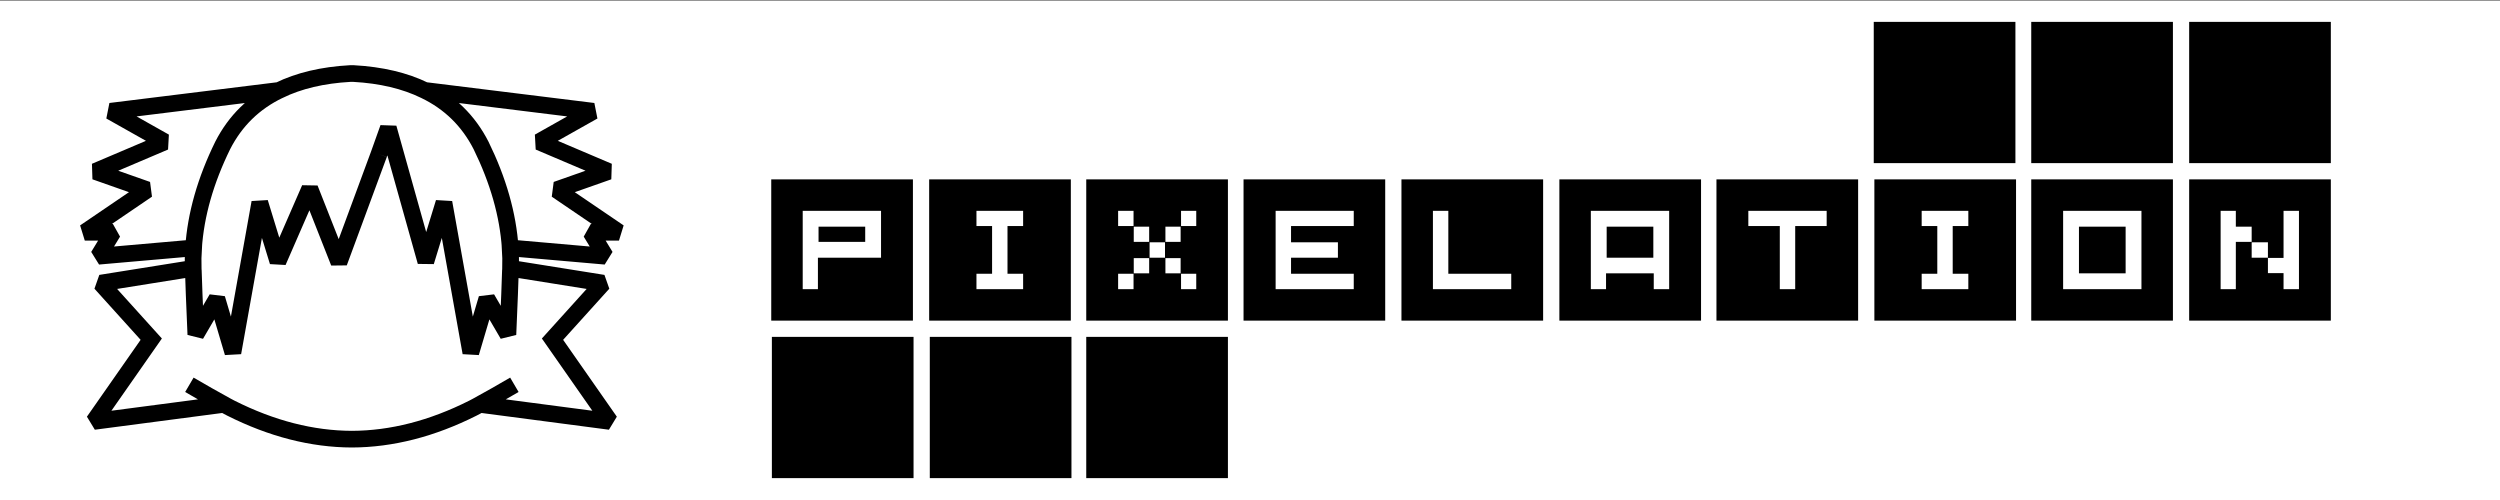 
<svg xmlns="http://www.w3.org/2000/svg" version="1.1" xmlns:xlink="http://www.w3.org/1999/xlink" preserveAspectRatio="none" x="0px" y="0px" width="600px" height="120px" viewBox="0 0 600 120">
<rect x="0" y="0" width="600" height="120" fill="#808080" stroke="none"/>
<defs>
<g id="Layer2_0_FILL">
<path fill="#FFFFFF" stroke="none" d="
M 600 120
L 600 0.2 0 0.2 0 120 600 120 Z"/>
</g>

<g id="Layer1_0_FILL">
<path fill="#FFFFFF" stroke="none" d="
M 53.45 34.9
Q 58 26 66.95 21.7
L 26.5 26.7 39.55 34.05 22.85 41.15 35.35 45.55 20.35 55.75 27.1 55.75 23.6 61.5 46.45 59.5
Q 47.25 47.55 53.45 34.9
M 93.2 38.45
L 90.85 38.45 84.45 55.85 90.95 37 81.35 63 74.35 45.25 66.7 62.8 62.35 48.6 55.9 84.65 52.05 71.65 47 80.3
Q 46.5 68.75 46.4 65 46.35 64.75 46.35 64.5 46.35 64.45 46.35 64.4
L 24.15 67.95 36.3 81.4 22.5 101.15 53.7 97.05
Q 53.95 97.2 54.45 97.45 49.8 94.9 45.45 92.35 49.8 94.9 54.45 97.45 54.9 97.7 55.4 97.95 70.1 105.35 84.45 105.4 98.8 105.35 113.5 97.95 114 97.7 114.45 97.45 119.1 94.9 123.45 92.35 119.1 94.9 114.45 97.45 114.95 97.2 115.2 97.05
L 146.4 101.15 132.6 81.4 144.75 67.95 122.55 64.4
Q 122.55 64.45 122.55 64.5 122.55 64.75 122.5 65 122.4 68.75 121.9 80.3
L 116.85 71.65 113 84.65 106.55 48.6 102.2 62.8 93.2 30.7 93.2 38.45
M 84.85 17.65
L 84.05 17.65
Q 74.1 18.2 66.95 21.7 58 26 53.45 34.9 47.25 47.55 46.45 59.5 46.3 61.95 46.35 64.4 46.35 64.45 46.35 64.5 46.35 64.75 46.4 65 46.5 68.75 47 80.3
L 52.05 71.65 55.9 84.65 62.35 48.6 66.7 62.8 74.35 45.25 81.35 63 90.95 37 93.2 30.7 102.2 62.8 106.55 48.6 113 84.65 116.85 71.65 121.9 80.3
Q 122.4 68.75 122.5 65 122.55 64.75 122.55 64.5 122.55 64.45 122.55 64.4 122.6 61.95 122.45 59.5 121.65 47.55 115.45 34.9 110.9 26 101.95 21.7 94.8 18.2 84.85 17.65
M 129.35 34.05
L 142.4 26.7 101.95 21.7
Q 110.9 26 115.45 34.9 121.65 47.55 122.45 59.5
L 145.3 61.5 141.8 55.75 148.55 55.75 133.55 45.55 146.05 41.15 129.35 34.05 Z"/>
</g>

<g id="Layer1_1_MEMBER_0_FILL">
<path fill="#000000" stroke="none" d="
M 231.3 109.7
L 265.3 109.7 265.3 75.8 231.3 75.8 231.3 109.7
M 227.4 75.8
L 193.4 75.8 193.4 109.7 227.4 109.7 227.4 75.8
M 302.85 75.8
L 268.85 75.8 268.85 109.7 302.85 109.7 302.85 75.8
M 491.85 34.1
L 491.85 0.2 457.85 0.2 457.85 34.1 491.85 34.1
M 529.65 34.1
L 529.65 0.2 495.65 0.2 495.65 34.1 529.65 34.1
M 567.55 34.1
L 567.55 0.2 533.55 0.2 533.55 34.1 567.55 34.1 Z"/>
</g>

<g id="Layer0_0_MEMBER_0_FILL">
<path fill="#000000" stroke="none" d="
M 193.25 71.9
L 227.25 71.9 227.25 38 193.25 38 193.25 71.9
M 204.45 56.8
L 204.45 64.35 200.8 64.35 200.8 45.55 219.6 45.55 219.6 56.8 204.45 56.8
M 215.8 49.35
L 204.6 49.35 204.6 53 215.8 53 215.8 49.35
M 302.85 38
L 268.85 38 268.85 71.9 302.85 71.9 302.85 38
M 295.25 49.2
L 291.6 49.2 291.6 45.55 295.25 45.55 295.25 49.2
M 287.85 49.35
L 291.5 49.35 291.5 53 287.85 53 287.85 49.35
M 276.5 45.55
L 280.2 45.55 280.2 49.2 276.5 49.2 276.5 45.55
M 280.2 60.65
L 280.2 64.35 276.5 64.35 276.5 60.65 280.2 60.65
M 280.25 60.55
L 280.25 56.9 283.95 56.9 283.95 60.55 280.25 60.55
M 284.05 53.1
L 287.75 53.1 287.75 56.8 284.05 56.8 284.05 53.1
M 287.85 60.55
L 287.85 56.9 291.5 56.9 291.5 60.55 287.85 60.55
M 291.6 64.35
L 291.6 60.65 295.25 60.65 295.25 64.35 291.6 64.35
M 283.95 53
L 280.25 53 280.25 49.35 283.95 49.35 283.95 53
M 265.15 71.9
L 265.15 38 231.15 38 231.15 71.9 265.15 71.9
M 253.7 45.55
L 253.7 49.2 249.95 49.2 249.95 60.65 253.7 60.65 253.7 64.35 242.5 64.35 242.5 60.65 246.25 60.65 246.25 49.2 242.5 49.2 242.5 45.55 253.7 45.55
M 378.5 38
L 344.5 38 344.5 71.9 378.5 71.9 378.5 38
M 352.05 45.55
L 355.75 45.55 355.75 60.65 370.85 60.65 370.85 64.35 352.05 64.35 352.05 45.55
M 340.6 71.9
L 340.6 38 306.6 38 306.6 71.9 340.6 71.9
M 333.05 45.55
L 333.05 49.2 318 49.2 318 53.1 329.25 53.1 329.25 56.8 318 56.8 318 60.65 333.05 60.65 333.05 64.35 314.3 64.35 314.3 45.55 333.05 45.55
M 454.1 71.9
L 454.1 38 420.1 38 420.1 71.9 454.1 71.9
M 446.55 45.55
L 446.55 49.2 439 49.2 439 64.35 435.3 64.35 435.3 49.2 427.75 49.2 427.75 45.55 446.55 45.55
M 416.4 71.9
L 416.4 38 382.4 38 382.4 71.9 416.4 71.9
M 405.05 64.35
L 405.05 60.55 393.6 60.55 393.6 64.35 389.95 64.35 389.95 45.55 408.75 45.55 408.75 64.35 405.05 64.35
M 404.95 49.35
L 393.75 49.35 393.75 56.8 404.95 56.8 404.95 49.35
M 495.65 71.9
L 529.65 71.9 529.65 38 495.65 38 495.65 71.9
M 503.3 45.55
L 522.1 45.55 522.1 64.35 503.3 64.35 503.3 45.55
M 518.3 49.35
L 507.1 49.35 507.1 60.55 518.3 60.55 518.3 49.35
M 492 71.9
L 492 38 458 38 458 71.9 492 71.9
M 469.35 45.55
L 480.55 45.55 480.55 49.2 476.8 49.2 476.8 60.65 480.55 60.65 480.55 64.35 469.35 64.35 469.35 60.65 473.1 60.65 473.1 49.2 469.35 49.2 469.35 45.55
M 567.55 71.9
L 567.55 38 533.55 38 533.55 71.9 567.55 71.9
M 544.75 49.35
L 548.55 49.35 548.55 53 544.75 53 544.75 64.35 541.1 64.35 541.1 45.55 544.75 45.55 544.75 49.35
M 556.2 45.55
L 559.9 45.55 559.9 64.35 556.2 64.35 556.2 60.5 552.45 60.5 552.45 56.85 556.2 56.85 556.2 45.55
M 552.45 53.1
L 552.45 56.8 548.55 56.8 548.55 53.1 552.45 53.1 Z"/>
</g>

<path id="Layer1_0_1_STROKES" stroke="#000000" stroke-width="4" stroke-linejoin="miter" stroke-linecap="butt" stroke-miterlimit="2" fill="none" d="
M 101.95 21.7
L 142.4 26.7 129.35 34.05 146.05 41.15 133.55 45.55 148.55 55.75 141.8 55.75 145.3 61.5 122.45 59.5
Q 122.6 61.95 122.55 64.4
L 144.75 67.95 132.6 81.4 146.4 101.15 115.2 97.05
Q 114.95 97.2 114.45 97.45 114 97.7 113.5 97.95 98.8 105.35 84.45 105.4 70.1 105.35 55.4 97.95 54.9 97.7 54.45 97.45 53.95 97.2 53.7 97.05
L 22.5 101.15 36.3 81.4 24.15 67.95 46.35 64.4
Q 46.3 61.95 46.45 59.5
L 23.6 61.5 27.1 55.75 20.35 55.75 35.35 45.55 22.85 41.15 39.55 34.05 26.5 26.7 66.95 21.7
Q 74.1 18.2 84.05 17.65
L 84.85 17.65
Q 94.8 18.2 101.95 21.7 110.9 26 115.45 34.9 121.65 47.55 122.45 59.5
M 90.95 37
L 93.2 30.7 102.2 62.8 106.55 48.6 113 84.65 116.85 71.65 121.9 80.3
Q 122.4 68.75 122.5 65 122.55 64.75 122.55 64.5 122.55 64.45 122.55 64.4
M 90.95 37
L 81.35 63 74.35 45.25 66.7 62.8 62.35 48.6 55.9 84.65 52.05 71.65 47 80.3
Q 46.5 68.75 46.4 65 46.35 64.75 46.35 64.5 46.35 64.45 46.35 64.4
M 123.45 92.35
Q 119.1 94.9 114.45 97.45
M 66.95 21.7
Q 58 26 53.45 34.9 47.25 47.55 46.45 59.5
M 45.45 92.35
Q 49.8 94.9 54.45 97.45"/>
</defs>

<g transform="matrix( 1, 0, 0, 1, 0,0) ">
<use xlink:href="#Layer2_0_FILL"/>
</g>

<g transform="matrix( 1, 0, 0, 1, 0,0) ">
<use xlink:href="#Layer1_0_FILL"/>

<use xlink:href="#Layer1_0_1_STROKES"/>
</g>

<g transform="matrix( 1, 0, 0, 1, -8.15,5.05) ">
<use xlink:href="#Layer1_1_MEMBER_0_FILL"/>
</g>

<g transform="matrix( 1, 0, 0, 1, -8.15,5.05) ">
<use xlink:href="#Layer0_0_MEMBER_0_FILL"/>
</g>
</svg>
